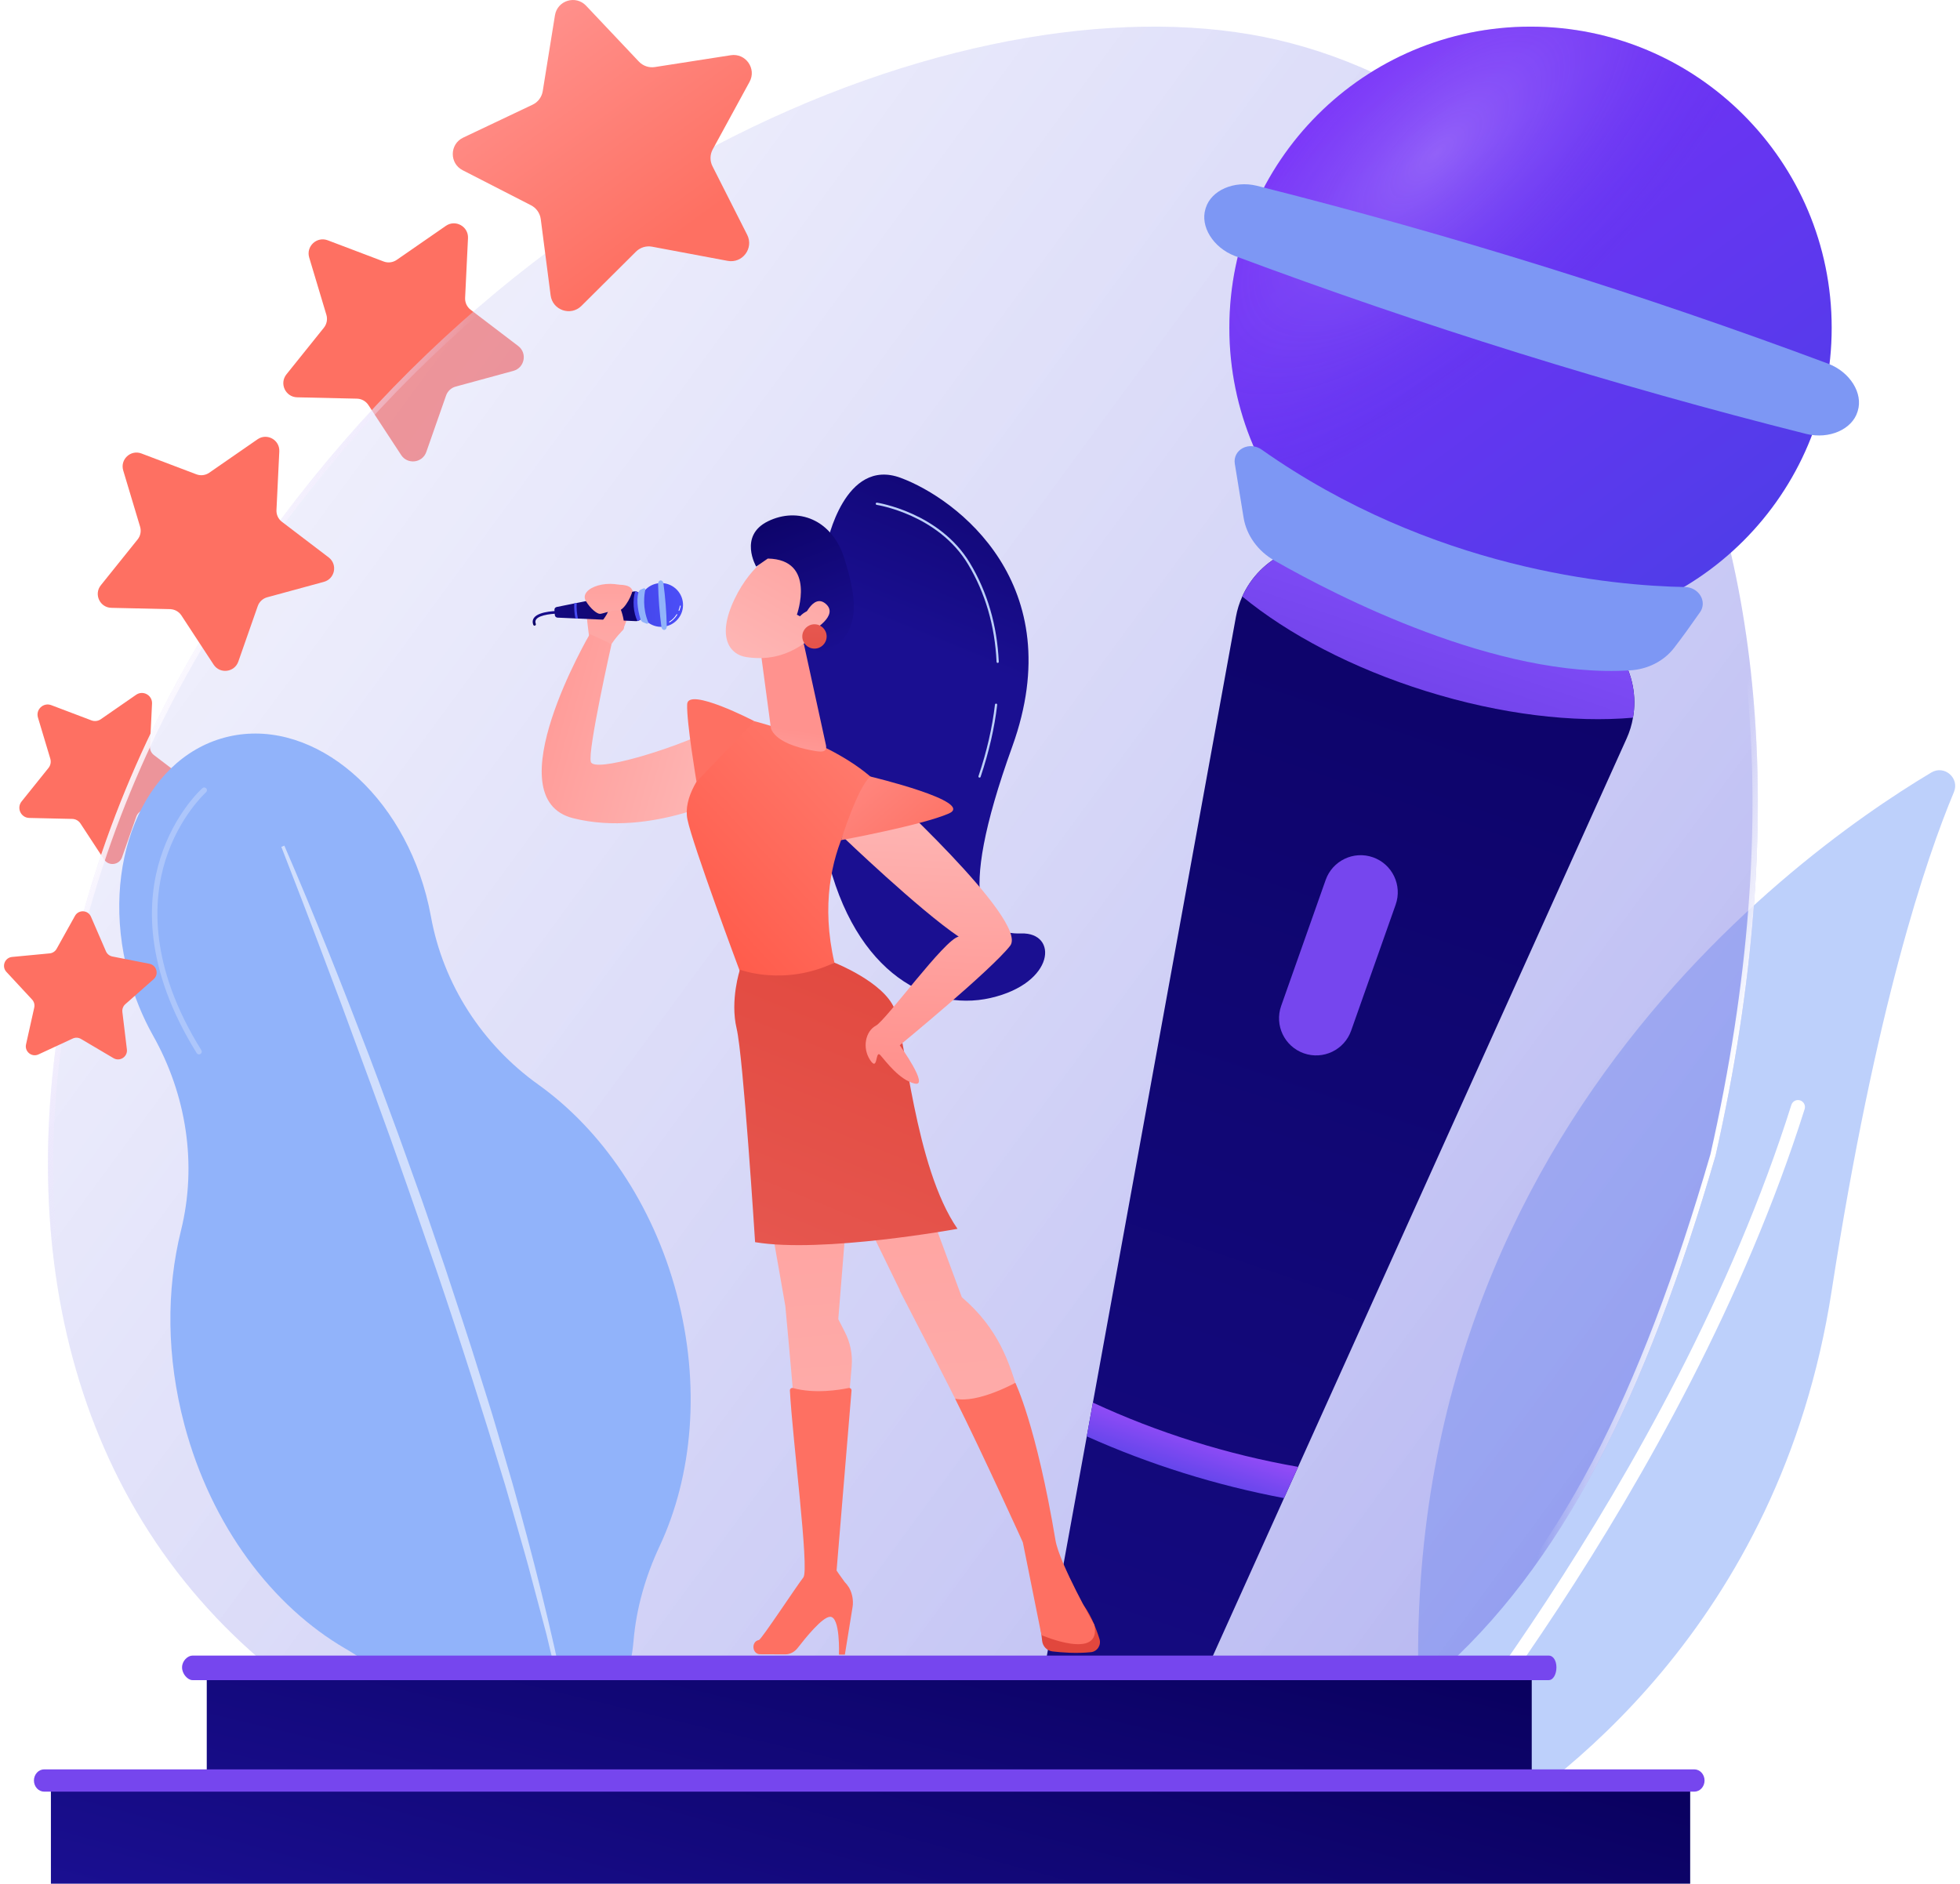<svg width="385" height="370" viewBox="0 0 385 370" fill="none" xmlns="http://www.w3.org/2000/svg">
<path d="M100.839 72.849L89.51 75.934C88.629 76.175 87.922 76.832 87.62 77.694L83.739 88.777C82.978 90.947 80.06 91.305 78.8 89.381L72.364 79.56C71.864 78.796 71.02 78.327 70.107 78.307L58.367 78.041C56.068 77.988 54.827 75.322 56.267 73.529L63.619 64.373C64.19 63.662 64.375 62.713 64.112 61.839L60.738 50.591C60.077 48.389 62.229 46.384 64.38 47.2L75.359 51.363C76.213 51.688 77.171 51.569 77.923 51.05L87.577 44.365C89.467 43.056 92.038 44.482 91.928 46.779L91.362 58.508C91.318 59.42 91.725 60.296 92.452 60.849L101.792 67.965C103.621 69.358 103.058 72.244 100.839 72.849Z" fill="url(#paint0_linear)"/>
<path d="M36.263 156.933L28.124 159.15C27.491 159.322 26.984 159.796 26.767 160.415L23.979 168.377C23.433 169.936 21.336 170.193 20.43 168.811L15.807 161.754C15.448 161.205 14.841 160.869 14.185 160.854L5.751 160.663C4.099 160.626 3.208 158.711 4.242 157.423L9.525 150.845C9.935 150.333 10.069 149.653 9.88 149.024L7.456 140.945C6.981 139.363 8.526 137.923 10.071 138.508L17.96 141.499C18.574 141.731 19.261 141.647 19.802 141.273L26.737 136.471C28.095 135.531 29.942 136.556 29.863 138.206L29.455 146.632C29.424 147.287 29.716 147.916 30.239 148.314L36.95 153.427C38.261 154.425 37.858 156.498 36.263 156.933Z" fill="url(#paint1_linear)"/>
<path d="M280.864 357.499C281.349 360.966 285.218 362.811 288.241 361.045C304.918 351.301 349.578 319.485 359.783 253.592C368.4 197.947 378.36 168.594 383.806 155.581C384.957 152.829 381.926 150.207 379.366 151.738C351.115 168.618 263.275 231.88 280.864 357.499Z" fill="#BDD0FB"/>
<path d="M272.842 358.387C272.896 358.455 272.957 358.518 273.025 358.577C273.599 359.069 274.461 359.002 274.952 358.428C275.509 357.779 330.888 292.59 354.481 217.854C354.707 217.134 354.309 216.367 353.59 216.139C352.87 215.912 352.102 216.311 351.875 217.031C328.455 291.222 273.43 356.005 272.877 356.65C272.445 357.155 272.444 357.883 272.842 358.387Z" fill="white"/>
<g filter="url(#filter0_b)">
<path d="M174.284 361.99C271.717 360.5 309.504 321.363 336.985 227.002C367.902 90.267 306.693 19.004 248.296 7.264C189.898 -4.476 90.279 34.337 35.941 131.768C-18.397 229.199 2.838 364.611 174.284 361.99Z" fill="url(#paint2_linear)"/>
<path d="M336.479 226.871C322.747 274.015 306.466 307.265 281.524 328.928C256.592 350.581 222.927 360.723 174.276 361.467C88.702 362.775 40.764 329.649 20.923 284.189C1.059 238.677 9.283 180.641 36.398 132.023C63.514 83.401 101.927 49.41 140.839 29.04C179.762 8.664 219.143 1.937 248.193 7.777C306.208 19.44 367.345 90.331 336.479 226.871Z" stroke="url(#paint3_linear)" stroke-width="1.046"/>
<path d="M336.479 226.871C322.747 274.015 306.466 307.265 281.524 328.928C256.592 350.581 222.927 360.723 174.276 361.467C88.702 362.775 40.764 329.649 20.923 284.189C1.059 238.677 9.283 180.641 36.398 132.023C63.514 83.401 101.927 49.41 140.839 29.04C179.762 8.664 219.143 1.937 248.193 7.777C306.208 19.44 367.345 90.331 336.479 226.871Z" stroke="url(#paint4_linear)" stroke-width="1.046"/>
</g>
<path d="M132.913 254.126C128.181 236.352 118.092 221.876 105.751 213.048C94.718 205.158 87.057 193.339 84.642 180.005C84.388 178.604 84.074 177.196 83.698 175.784C78.007 154.409 60.298 140.567 44.142 144.869C27.986 149.17 19.502 169.985 25.193 191.36C26.357 195.732 28.023 199.786 30.076 203.434C36.629 215.079 38.765 228.762 35.543 241.735C32.665 253.329 32.678 266.544 36.225 279.868C41.515 299.74 53.505 315.494 67.851 323.835C73.278 326.99 78.111 331.111 82.044 335.996C88.58 344.115 98.135 348.251 107.205 345.837C116.99 343.232 123.473 333.732 124.443 322.322C124.992 315.865 126.804 309.599 129.556 303.727C136.052 289.862 137.696 272.095 132.913 254.126Z" fill="#91B3FA"/>
<path opacity="0.57" d="M55.852 166.1C61.724 179.665 67.155 193.408 72.442 207.207C73.765 210.656 75.032 214.126 76.312 217.592L78.23 222.791L80.104 228.007C81.339 231.489 82.623 234.952 83.82 238.449L87.411 248.937C89.715 255.959 92.079 262.959 94.252 270.025C95.344 273.555 96.504 277.064 97.524 280.617L100.633 291.258C104.634 305.488 108.279 319.826 111.192 334.319L110.568 334.451L107.976 323.69L107.334 321L106.625 318.325L105.197 312.979L103.779 307.631C103.31 305.847 102.774 304.081 102.275 302.307C101.252 298.762 100.258 295.21 99.213 291.672C94.94 277.548 90.48 263.48 85.73 249.507C83.301 242.538 80.933 235.549 78.456 228.597L76.612 223.378L74.725 218.175C73.469 214.704 72.213 211.235 70.921 207.778C68.399 200.841 65.825 193.923 63.196 187.026C60.603 180.115 57.944 173.226 55.264 166.35L55.852 166.1Z" fill="white"/>
<g opacity="0.5">
<path opacity="0.5" d="M39.027 207.104C38.873 207.083 38.729 206.998 38.641 206.856C28.077 189.887 28.93 176.651 31.505 168.539C34.303 159.724 39.539 155.01 39.761 154.814C39.983 154.617 40.321 154.638 40.518 154.859C40.715 155.081 40.695 155.42 40.473 155.616C40.421 155.663 35.209 160.366 32.511 168.917C30.02 176.806 29.223 189.693 39.552 206.287C39.71 206.54 39.633 206.87 39.38 207.026C39.27 207.096 39.145 207.119 39.027 207.104Z" fill="white"/>
</g>
<path d="M319.517 145.057L254.988 288.126L252.22 294.265L232.339 338.344C230.76 341.846 226.838 343.625 223.171 342.483L210.016 338.386C206.355 337.246 204.116 333.548 204.805 329.77L213.476 282.139L214.679 275.505L242.772 121.156C243.022 119.768 243.446 118.427 244.015 117.168C245.734 113.337 248.82 110.22 252.737 108.478L254.6 107.645L285.226 119.632L317.361 127.189L318.485 128.951C320.706 132.583 321.494 136.868 320.766 140.97C320.531 142.365 320.111 143.738 319.517 145.057Z" fill="url(#paint5_linear)"/>
<path d="M320.766 140.971C309.132 141.991 294.89 140.357 280.176 135.775C265.574 131.228 253.002 124.548 244.016 117.168C245.735 113.337 248.822 110.22 252.738 108.478L254.601 107.645L285.227 119.632L317.362 127.189L318.486 128.951C320.706 132.584 321.494 136.869 320.766 140.971Z" fill="url(#paint6_linear)"/>
<path d="M300.637 123.548C333.309 123.548 359.795 97.062 359.795 64.39C359.795 31.718 333.309 5.232 300.637 5.232C267.965 5.232 241.479 31.718 241.479 64.39C241.479 97.062 267.965 123.548 300.637 123.548Z" fill="url(#paint7_linear)"/>
<path d="M300.637 123.548C333.309 123.548 359.795 97.062 359.795 64.39C359.795 31.718 333.309 5.232 300.637 5.232C267.965 5.232 241.479 31.718 241.479 64.39C241.479 97.062 267.965 123.548 300.637 123.548Z" fill="url(#paint8_radial)" fill-opacity="0.62"/>
<path d="M364.861 80.9C363.787 84.347 359.306 86.315 354.864 85.25C316.826 75.677 279.3 63.99 242.552 50.274C238.29 48.63 235.718 44.465 236.793 41.017C236.812 40.956 236.831 40.893 236.85 40.83C237.924 37.383 242.405 35.414 246.847 36.48C284.885 46.053 322.411 57.739 359.159 71.456C363.421 73.101 365.992 77.266 364.918 80.713C364.899 80.775 364.88 80.837 364.861 80.9Z" fill="#7D97F4"/>
<path d="M334.027 117.008C333.41 115.981 332.251 115.329 331.012 115.308C316.844 115.066 281.303 111.895 247.802 88.299C246.704 87.525 245.248 87.416 244.103 88.02C242.958 88.626 242.346 89.827 242.549 91.072L244.274 101.668C244.838 105.135 247.075 108.245 250.335 110.106C262.565 117.086 294.127 133.34 320.246 131.672C323.701 131.451 326.824 129.856 328.814 127.293C330.466 125.165 332.367 122.501 333.959 120.215C334.618 119.268 334.645 118.036 334.027 117.008Z" fill="#7D97F4"/>
<path d="M265.404 202.444C264.063 206.24 259.899 208.231 256.102 206.89C252.306 205.549 250.316 201.385 251.656 197.588L260.398 172.843C261.739 169.047 265.903 167.056 269.7 168.397C273.496 169.738 275.486 173.902 274.146 177.699L265.404 202.444Z" fill="#7646EE"/>
<path d="M254.987 288.126L252.22 294.266C238.899 291.759 225.845 287.679 213.476 282.138L214.678 275.504C227.476 281.437 241.092 285.701 254.987 288.126Z" fill="url(#paint9_linear)"/>
<path d="M300.877 326.951H40.613V367.258H300.877V326.951Z" fill="url(#paint10_linear)"/>
<path d="M332 348H10V370H332V348Z" fill="url(#paint11_linear)"/>
<path d="M334.823 349.734C334.823 350.944 333.918 351.924 332.803 351.924H8.686C7.57 351.924 6.666 350.943 6.666 349.734C6.666 348.523 7.571 347.543 8.686 347.543H332.803C333.918 347.543 334.823 348.523 334.823 349.734Z" fill="#7646EE"/>
<path d="M305.726 327.544C305.726 328.779 305.143 330.017 304.207 330.017H37.798C36.862 330.017 35.763 328.779 35.763 327.544V327.488C35.763 326.253 36.862 325.197 37.798 325.197H304.207C305.143 325.197 305.726 326.253 305.726 327.488V327.544Z" fill="#7646EE"/>
<path d="M119.692 126.711L115.693 124.834C115.693 124.834 114.571 116.967 115.384 116.262C116.196 115.557 124.156 113.463 124.246 116.298C124.335 119.135 122.342 123.755 122.342 123.755L119.692 126.711Z" fill="url(#paint12_linear)"/>
<path d="M158.218 306.801C157.648 292.478 154.261 256.524 154.261 256.524L150.153 233.101L166.763 233.169L164.661 259.113L165.918 261.571C167.021 263.663 167.497 266.062 167.291 268.417L163.779 308.526L166.321 312.061L166.003 313.97L150.347 323.125L156.533 313.172C157.718 311.261 158.308 309.046 158.218 306.801Z" fill="url(#paint13_linear)"/>
<path d="M176.768 253.442L166.764 232.908L180.14 231.072L188.925 254.797C196.261 261.078 198.318 267.773 200.152 273.973C202.108 280.591 205.645 299.615 207.309 303.817C208.703 307.336 212.472 315.097 213.66 317.527C213.995 318.212 213.971 319.023 213.568 319.669C213.094 320.427 212.132 321.208 210.174 321.201C206.379 321.185 205.006 320.118 204.942 319.01C204.901 318.301 203.779 310.816 200.524 301.835C197.786 294.279 182.812 265.224 178.127 256.192L177.878 255.71C177.147 254.302 176.725 253.493 176.725 253.493C176.738 253.476 176.753 253.461 176.768 253.442Z" fill="url(#paint14_linear)"/>
<path d="M162.449 106.764C162.449 106.764 165.861 89.763 176.917 93.859C187.973 97.955 210.322 114.791 198.848 146.614C187.375 178.437 193.296 183.592 200.588 183.352C207.882 183.111 207.301 193.102 194.595 196.021C181.889 198.939 166.714 190.236 161.862 165.368C157.011 140.502 153.687 111.319 162.449 106.764Z" fill="url(#paint15_linear)"/>
<path d="M150.382 143.446C150.382 143.446 147.529 139.576 139.715 143.403C131.9 147.23 116.724 151.817 116.058 149.653C115.391 147.489 120.13 126.497 120.13 126.497L115.862 124.541C115.862 124.541 96.989 156.799 112.57 160.712C128.151 164.624 144.411 155.778 144.411 155.778L150.382 143.446Z" fill="url(#paint16_linear)"/>
<path d="M104.656 122.395C104.675 122.502 104.706 122.611 104.748 122.723C104.799 122.86 104.953 122.929 105.09 122.878C105.227 122.827 105.296 122.674 105.245 122.537C105.118 122.2 105.14 121.92 105.311 121.677C106.015 120.679 108.952 120.506 110.024 120.523C110.17 120.525 110.291 120.409 110.292 120.262C110.295 120.116 110.179 119.994 110.031 119.993C109.863 119.99 105.884 119.942 104.878 121.371C104.663 121.677 104.588 122.02 104.656 122.395Z" fill="url(#paint17_linear)"/>
<path d="M124.457 116.184L113.273 118.437L112.793 118.533L109.347 119.228C109.073 119.283 108.884 119.533 108.906 119.81L108.982 120.808C109.004 121.086 109.229 121.305 109.508 121.318L113.024 121.475L113.514 121.497L124.907 122.008C125.01 122.014 125.112 122.005 125.211 121.985C125.51 121.925 125.781 121.758 125.968 121.508L126.058 121.389L125.704 119.025L125.69 116.625L125.584 116.517C125.363 116.3 125.072 116.175 124.769 116.16C124.664 116.156 124.561 116.162 124.457 116.184Z" fill="url(#paint18_linear)"/>
<path d="M124.766 116.161C124.505 116.968 124.39 118.004 124.476 119.121C124.561 120.23 124.83 121.229 125.208 121.985C125.507 121.925 125.778 121.757 125.965 121.508L126.055 121.389L125.702 119.024L125.687 116.625L125.581 116.516C125.36 116.301 125.069 116.176 124.766 116.161Z" fill="url(#paint19_linear)"/>
<path d="M129.537 114.542C127.168 114.725 125.397 116.793 125.58 119.16C125.763 121.529 127.831 123.299 130.198 123.116C132.567 122.933 134.337 120.866 134.155 118.499C133.973 116.13 131.905 114.359 129.537 114.542Z" fill="url(#paint20_linear)"/>
<path d="M129.738 114.01C129.477 114.03 129.265 114.316 129.268 114.648C129.329 117.499 129.549 120.347 129.925 123.174C129.973 123.503 130.226 123.752 130.488 123.732C130.493 123.732 130.497 123.73 130.502 123.73C130.765 123.71 130.976 123.425 130.973 123.092C130.912 120.241 130.692 117.393 130.316 114.566C130.268 114.238 130.015 113.988 129.753 114.008C129.747 114.01 129.744 114.01 129.738 114.01Z" fill="#91B3FA"/>
<path d="M126.681 115.609C126.743 115.67 126.77 115.763 126.752 115.851C126.54 116.859 126.188 119.429 127.317 122.185C127.354 122.276 127.338 122.381 127.277 122.451C127.215 122.523 127.121 122.546 127.035 122.511L126.312 122.217C126.075 122.121 125.891 121.912 125.812 121.65C125.515 120.67 124.875 118.17 125.418 116.346C125.489 116.105 125.653 115.91 125.867 115.81C126.045 115.728 126.263 115.636 126.452 115.561C126.53 115.531 126.617 115.549 126.681 115.609Z" fill="#91B3FA"/>
<path d="M119.53 119.05C119.238 119.073 119.019 119.327 119.042 119.619C119.065 119.911 119.32 120.13 119.612 120.107L121.514 119.959C121.806 119.936 122.025 119.682 122.002 119.39C121.979 119.098 121.724 118.88 121.432 118.903L119.53 119.05Z" fill="url(#paint21_linear)"/>
<path d="M113.272 118.436L112.792 118.532C112.754 119.517 112.832 120.508 113.024 121.474L113.514 121.495C113.3 120.494 113.22 119.46 113.272 118.436Z" fill="url(#paint22_linear)"/>
<path d="M131.431 122.176C131.432 122.188 131.435 122.199 131.441 122.211C131.463 122.249 131.513 122.261 131.55 122.239C132.144 121.888 132.641 121.389 133.03 120.757C133.053 120.72 133.042 120.672 133.005 120.649C132.968 120.626 132.918 120.637 132.895 120.674C132.52 121.285 132.04 121.764 131.468 122.102C131.442 122.117 131.428 122.147 131.431 122.176Z" fill="white"/>
<path d="M133.291 119.905C133.294 119.935 133.312 119.962 133.341 119.973C133.382 119.99 133.428 119.969 133.445 119.928C133.646 119.42 133.706 119.052 133.709 119.037C133.715 118.993 133.686 118.952 133.642 118.946C133.599 118.939 133.558 118.969 133.551 119.012C133.551 119.016 133.491 119.379 133.297 119.87C133.291 119.881 133.29 119.894 133.291 119.905Z" fill="white"/>
<path d="M204.046 316.692L204.709 322.332C204.834 323.402 205.674 324.251 206.743 324.378C208.55 324.592 211.448 324.816 214.287 324.526C215.534 324.4 216.347 323.142 215.973 321.947C215.289 319.768 214.038 316.496 212.221 314.567L205.968 314.541C204.811 314.536 203.912 315.543 204.046 316.692Z" fill="url(#paint23_linear)"/>
<path d="M163.904 189.087C158.655 166.432 172.237 153.687 172.237 153.687C163.734 145.457 148.194 141.665 148.194 141.665C148.194 141.665 133.306 152.456 135.032 160.956C136.044 165.939 145.344 190.816 145.344 190.816C145.344 190.816 154.021 194.967 163.904 189.087Z" fill="url(#paint24_linear)"/>
<path d="M175.708 198.142C173.556 192.868 163.903 189.086 163.903 189.086C154.025 193.806 145.345 190.463 145.345 190.463C145.345 190.463 143.371 196.446 144.694 202.019C146.017 207.593 148.321 243.992 148.321 243.992C161.614 246.213 188.081 241.369 188.081 241.369C179.658 229.24 177.86 203.417 175.708 198.142Z" fill="url(#paint25_linear)"/>
<path d="M157.958 126.75L162.222 146.273C162.63 147.993 161.065 147.705 159.33 147.371C156.488 146.823 152.826 145.704 151.609 143.485C151.485 143.26 151.424 143.004 151.391 142.749L149.58 129.217C149.437 128.144 150.02 127.105 151.013 126.67L154.62 125.088C156.006 124.476 157.608 125.275 157.958 126.75Z" fill="url(#paint26_linear)"/>
<path d="M152.938 108.156C152.938 108.156 147.787 110.307 144.259 117.725C140.732 125.142 143.329 128.584 146.607 129.068C149.885 129.553 154.791 129.5 159.999 124.721C165.208 119.942 159.634 105.609 152.938 108.156Z" fill="url(#paint27_linear)"/>
<path d="M156.529 120.74C156.529 120.74 160.453 109.883 150.814 109.715L148.539 111.291C148.539 111.291 145.027 105.25 150.844 102.395C156.66 99.541 163.446 101.946 165.883 109.776C168.322 117.607 168.723 122.844 164.597 126.57C160.472 130.295 158.796 126.046 158.796 126.046C158.796 126.046 161.048 122.555 160.145 120.679C159.241 118.804 157.13 121.054 157.13 121.054L156.529 120.74Z" fill="url(#paint28_linear)"/>
<path d="M157.604 121.955C157.604 121.955 159.589 116.363 162.197 118.604C164.804 120.846 160.048 123.77 158.188 124.715L157.604 121.955Z" fill="url(#paint29_linear)"/>
<path d="M172.238 153.688C172.238 153.688 202.22 180.929 198.42 185.774C194.618 190.62 176.737 205.313 176.737 205.313C176.737 205.313 182.642 213.529 179.675 212.841C176.706 212.154 174.021 208.497 172.946 207.278C171.871 206.059 172.527 210.652 170.916 208.215C169.305 205.777 170.035 202.54 172.045 201.468C174.055 200.396 185.634 184.373 188.318 183.979C180.624 178.816 165.498 164.308 165.498 164.308C165.498 164.308 169.692 153.702 172.238 153.688Z" fill="url(#paint30_linear)"/>
<path d="M214.955 319.139C214.955 319.139 208.095 307.123 207.33 302.552C203.528 279.86 199.439 271.616 199.439 271.616C199.439 271.616 192.038 275.717 187.623 274.738C193.099 285.707 200.914 302.942 200.914 302.942L204.575 321.18C204.575 321.18 216.473 326.316 214.955 319.139Z" fill="url(#paint31_linear)"/>
<path d="M170.955 152.528C170.955 152.528 191.677 157.486 186.372 159.797C181.067 162.108 165.213 165.019 165.213 165.019C165.213 165.019 168.463 154.629 170.955 152.528Z" fill="url(#paint32_linear)"/>
<path d="M148.193 141.665C148.193 141.665 135.133 134.875 134.98 138.319C134.826 141.762 136.812 153.542 136.812 153.542L148.193 141.665Z" fill="url(#paint33_linear)"/>
<path d="M149.309 324.934L154.293 324.954C155.225 324.958 156.107 324.441 156.68 323.704C158.243 321.692 161.478 317.674 163.018 317.578C165.091 317.447 164.795 324.997 164.795 324.997L165.957 325.002L167.467 315.67C167.671 314.43 167.424 313.018 166.841 311.972C166.821 311.926 166.813 311.876 166.777 311.833C166.755 311.807 166.732 311.779 166.71 311.752C166.489 311.395 166.233 311.061 165.933 310.763C165.082 309.629 164.329 308.487 164.329 308.487L167.266 273.13C167.279 272.982 167.22 272.839 167.11 272.742C167 272.645 166.849 272.606 166.704 272.636C164.997 272.993 160.04 273.837 155.75 272.641C155.605 272.6 155.449 272.638 155.332 272.732C155.214 272.826 155.149 272.982 155.158 273.133C155.66 282.631 159 308.324 157.809 309.829C156.588 311.371 149.549 322.054 149.079 322.137C147.501 322.415 147.711 324.928 149.309 324.934Z" fill="url(#paint34_linear)"/>
<path d="M157.593 125.003C157.588 126.324 158.654 127.399 159.974 127.405C161.294 127.41 162.369 126.344 162.376 125.024C162.381 123.703 161.315 122.628 159.994 122.622C158.673 122.617 157.598 123.683 157.593 125.003Z" fill="url(#paint35_linear)"/>
<path d="M120.13 126.497C120.13 126.497 121.691 124.116 122.341 123.754C122.991 123.393 122.374 119.365 120.576 117.338C118.78 115.311 119.074 117.49 119.473 119.062C119.873 120.633 117.965 121.895 117.837 122.954C117.71 124.015 119.87 126.885 120.13 126.497Z" fill="url(#paint36_linear)"/>
<path d="M124.151 115.857C124.543 116.101 122.71 120.034 121.395 119.931C120.078 119.827 118.395 120.576 117.843 120.576C117.292 120.574 116.026 119.629 115.09 118.072C113.539 115.493 119.915 113.221 124.151 115.857Z" fill="url(#paint37_linear)"/>
<path d="M192.409 152.747C192.386 152.747 192.363 152.743 192.339 152.735C192.224 152.697 192.162 152.573 192.201 152.458C193.831 147.619 194.92 142.888 195.439 138.397C195.453 138.277 195.562 138.191 195.682 138.205C195.803 138.219 195.888 138.328 195.874 138.448C195.351 142.97 194.256 147.73 192.615 152.599C192.587 152.689 192.502 152.747 192.409 152.747Z" fill="#BDD0FB"/>
<path d="M195.971 130.216C195.855 130.216 195.758 130.111 195.753 129.995C195.423 122.911 193.534 116.453 190.139 110.816C184.265 101.055 172.326 99.187 172.207 99.169C172.088 99.151 172.005 99.039 172.022 98.919C172.04 98.798 172.149 98.716 172.271 98.733C172.392 98.751 184.532 100.642 190.515 110.583C193.947 116.284 195.856 122.816 196.19 129.974C196.197 130.094 196.102 130.216 195.982 130.216C195.978 130.216 195.975 130.216 195.971 130.216Z" fill="#BDD0FB"/>
<path d="M30.176 192.342L24.617 197.246C24.185 197.627 23.968 198.197 24.036 198.77L24.924 206.128C25.098 207.57 23.544 208.584 22.294 207.846L15.912 204.075C15.415 203.781 14.806 203.751 14.283 203.994L7.558 207.113C6.242 207.723 4.796 206.56 5.113 205.143L6.727 197.908C6.853 197.346 6.693 196.757 6.301 196.335L1.257 190.903C0.27 189.838 0.93 188.104 2.375 187.967L9.754 187.267C10.328 187.213 10.839 186.879 11.12 186.376L14.726 179.899C15.433 178.631 17.286 178.723 17.863 180.055L20.809 186.857C21.038 187.387 21.512 187.77 22.078 187.88L29.351 189.31C30.779 189.59 31.265 191.382 30.176 192.342Z" fill="url(#paint38_linear)"/>
<path d="M63.623 114.288L52.486 117.321C51.619 117.558 50.925 118.204 50.628 119.051L46.813 129.947C46.066 132.08 43.197 132.431 41.958 130.54L35.631 120.885C35.14 120.134 34.309 119.674 33.411 119.654L21.871 119.392C19.611 119.34 18.391 116.719 19.807 114.957L27.034 105.956C27.596 105.256 27.778 104.324 27.52 103.465L24.203 92.409C23.554 90.243 25.669 88.273 27.782 89.074L38.576 93.167C39.415 93.485 40.357 93.37 41.095 92.859L50.586 86.288C52.444 85.001 54.971 86.404 54.863 88.662L54.306 100.192C54.262 101.089 54.663 101.949 55.377 102.493L64.56 109.489C66.357 110.857 65.804 113.694 63.623 114.288Z" fill="url(#paint39_linear)"/>
<path d="M142.929 51.238L128.09 48.456C126.936 48.24 125.75 48.605 124.917 49.434L114.213 60.081C112.117 62.167 108.539 60.942 108.159 58.011L106.219 43.039C106.068 41.875 105.354 40.859 104.31 40.324L90.877 33.434C88.246 32.084 88.305 28.304 90.975 27.036L104.615 20.564C105.676 20.061 106.42 19.068 106.607 17.909L109.009 3.004C109.48 0.085 113.093 -1.028 115.124 1.122L125.493 12.095C126.299 12.948 127.474 13.35 128.634 13.17L143.552 10.847C146.473 10.393 148.649 13.486 147.232 16.081L140.002 29.334C139.44 30.365 139.419 31.606 139.95 32.653L146.768 46.123C148.104 48.76 145.835 51.783 142.929 51.238Z" fill="url(#paint40_linear)"/>
<defs>
<filter id="filter0_b" x="1.046" y="-3.139" width="352.61" height="373.537" filterUnits="userSpaceOnUse" color-interpolation-filters="sRGB">
<feFlood flood-opacity="0" result="BackgroundImageFix"/>
<feGaussianBlur in="BackgroundImage" stdDeviation="4.185"/>
<feComposite in2="SourceAlpha" operator="in" result="effect1_backgroundBlur"/>
<feBlend mode="normal" in="SourceGraphic" in2="effect1_backgroundBlur" result="shape"/>
</filter>
<linearGradient id="paint0_linear" x1="-26.187" y1="-499.705" x2="-3.229" y2="-375.092" gradientUnits="userSpaceOnUse">
<stop stop-color="#FF928E"/>
<stop offset="1" stop-color="#FE7062"/>
</linearGradient>
<linearGradient id="paint1_linear" x1="-98.013" y1="-487.908" x2="-75.056" y2="-363.294" gradientUnits="userSpaceOnUse">
<stop stop-color="#FF928E"/>
<stop offset="1" stop-color="#FE7062"/>
</linearGradient>
<linearGradient id="paint2_linear" x1="459.831" y1="418.529" x2="-59.713" y2="35.937" gradientUnits="userSpaceOnUse">
<stop stop-color="#2729D7" stop-opacity="0.52"/>
<stop offset="1" stop-color="white" stop-opacity="0.34"/>
</linearGradient>
<linearGradient id="paint3_linear" x1="331.696" y1="246.409" x2="317.032" y2="242.884" gradientUnits="userSpaceOnUse">
<stop stop-color="white"/>
<stop offset="1" stop-color="white" stop-opacity="0"/>
</linearGradient>
<linearGradient id="paint4_linear" x1="48.121" y1="94.195" x2="73.907" y2="105.878" gradientUnits="userSpaceOnUse">
<stop stop-color="white"/>
<stop offset="1" stop-color="#EEDDFF" stop-opacity="0"/>
</linearGradient>
<linearGradient id="paint5_linear" x1="329.243" y1="-9.353" x2="155.743" y2="503.954" gradientUnits="userSpaceOnUse">
<stop stop-color="#09005D"/>
<stop offset="1" stop-color="#1A0F91"/>
</linearGradient>
<linearGradient id="paint6_linear" x1="290.198" y1="105.972" x2="275.34" y2="149.93" gradientUnits="userSpaceOnUse">
<stop stop-color="#874FFF"/>
<stop offset="1" stop-color="#6A40E2"/>
</linearGradient>
<linearGradient id="paint7_linear" x1="241.337" y1="-15.71" x2="363.757" y2="148.039" gradientUnits="userSpaceOnUse">
<stop stop-color="#882AFF"/>
<stop offset="1" stop-color="#4042E2"/>
</linearGradient>
<radialGradient id="paint8_radial" cx="0" cy="0" r="1" gradientUnits="userSpaceOnUse" gradientTransform="translate(282.144 30.328) rotate(46.081) scale(39.22 93.083)">
<stop stop-color="#E9E6FF" stop-opacity="0.43"/>
<stop offset="1" stop-color="#553BEB" stop-opacity="0"/>
</radialGradient>
<linearGradient id="paint9_linear" x1="236.513" y1="276.847" x2="230.298" y2="295.234" gradientUnits="userSpaceOnUse">
<stop stop-color="#B24FFF"/>
<stop offset="0.962" stop-color="#4442E3"/>
<stop offset="1" stop-color="#7E40E2"/>
</linearGradient>
<linearGradient id="paint10_linear" x1="180.762" y1="298.096" x2="157.407" y2="395.316" gradientUnits="userSpaceOnUse">
<stop stop-color="#09005D"/>
<stop offset="1" stop-color="#1A0F91"/>
</linearGradient>
<linearGradient id="paint11_linear" x1="180.454" y1="307.314" x2="153.296" y2="408.47" gradientUnits="userSpaceOnUse">
<stop stop-color="#09005D"/>
<stop offset="1" stop-color="#1A0F91"/>
</linearGradient>
<linearGradient id="paint12_linear" x1="119.503" y1="157.527" x2="119.778" y2="90.439" gradientUnits="userSpaceOnUse">
<stop stop-color="#FEBBBA"/>
<stop offset="1" stop-color="#FF928E"/>
</linearGradient>
<linearGradient id="paint13_linear" x1="166.477" y1="375.452" x2="146.123" y2="125.501" gradientUnits="userSpaceOnUse">
<stop stop-color="#FEBBBA"/>
<stop offset="1" stop-color="#FF928E"/>
</linearGradient>
<linearGradient id="paint14_linear" x1="198.606" y1="377.336" x2="177.673" y2="120.276" gradientUnits="userSpaceOnUse">
<stop stop-color="#FEBBBA"/>
<stop offset="1" stop-color="#FF928E"/>
</linearGradient>
<linearGradient id="paint15_linear" x1="213.503" y1="71.826" x2="190.108" y2="129.818" gradientUnits="userSpaceOnUse">
<stop stop-color="#09005D"/>
<stop offset="1" stop-color="#1A0F91"/>
</linearGradient>
<linearGradient id="paint16_linear" x1="150.384" y1="143.257" x2="96.944" y2="128.159" gradientUnits="userSpaceOnUse">
<stop stop-color="#FEBBBA"/>
<stop offset="1" stop-color="#FF928E"/>
</linearGradient>
<linearGradient id="paint17_linear" x1="107.672" y1="122.421" x2="107.28" y2="120.228" gradientUnits="userSpaceOnUse">
<stop stop-color="#09005D"/>
<stop offset="1" stop-color="#1A0F91"/>
</linearGradient>
<linearGradient id="paint18_linear" x1="135.556" y1="117.999" x2="96.37" y2="121.968" gradientUnits="userSpaceOnUse">
<stop stop-color="#09005D"/>
<stop offset="1" stop-color="#1A0F91"/>
</linearGradient>
<linearGradient id="paint19_linear" x1="126.751" y1="118.895" x2="123.395" y2="119.235" gradientUnits="userSpaceOnUse">
<stop stop-color="#4F52FF"/>
<stop offset="1" stop-color="#4042E2"/>
</linearGradient>
<linearGradient id="paint20_linear" x1="139.006" y1="117.903" x2="119.23" y2="119.907" gradientUnits="userSpaceOnUse">
<stop stop-color="#4F52FF"/>
<stop offset="1" stop-color="#4042E2"/>
</linearGradient>
<linearGradient id="paint21_linear" x1="123.674" y1="119.185" x2="116.852" y2="119.876" gradientUnits="userSpaceOnUse">
<stop stop-color="#4F52FF"/>
<stop offset="1" stop-color="#4042E2"/>
</linearGradient>
<linearGradient id="paint22_linear" x1="113.772" y1="119.927" x2="112.369" y2="120.07" gradientUnits="userSpaceOnUse">
<stop stop-color="#4F52FF"/>
<stop offset="1" stop-color="#4042E2"/>
</linearGradient>
<linearGradient id="paint23_linear" x1="211.572" y1="311.492" x2="223.402" y2="249.278" gradientUnits="userSpaceOnUse">
<stop stop-color="#E1473D"/>
<stop offset="1" stop-color="#E9605A"/>
</linearGradient>
<linearGradient id="paint24_linear" x1="292.606" y1="47.069" x2="135.658" y2="193.554" gradientUnits="userSpaceOnUse">
<stop stop-color="#FFE2E0"/>
<stop offset="1" stop-color="#FF5645"/>
</linearGradient>
<linearGradient id="paint25_linear" x1="180.945" y1="180.69" x2="136.694" y2="290.222" gradientUnits="userSpaceOnUse">
<stop stop-color="#E1473D"/>
<stop offset="1" stop-color="#E9605A"/>
</linearGradient>
<linearGradient id="paint26_linear" x1="151.8" y1="167.05" x2="155.156" y2="143.223" gradientUnits="userSpaceOnUse">
<stop stop-color="#FEBBBA"/>
<stop offset="1" stop-color="#FF928E"/>
</linearGradient>
<linearGradient id="paint27_linear" x1="143.7" y1="136.278" x2="172.34" y2="85.793" gradientUnits="userSpaceOnUse">
<stop stop-color="#FEBBBA"/>
<stop offset="1" stop-color="#FF928E"/>
</linearGradient>
<linearGradient id="paint28_linear" x1="149.995" y1="92.238" x2="164.065" y2="127.958" gradientUnits="userSpaceOnUse">
<stop stop-color="#09005D"/>
<stop offset="1" stop-color="#1A0F91"/>
</linearGradient>
<linearGradient id="paint29_linear" x1="149.738" y1="139.704" x2="178.378" y2="89.22" gradientUnits="userSpaceOnUse">
<stop stop-color="#FEBBBA"/>
<stop offset="1" stop-color="#FF928E"/>
</linearGradient>
<linearGradient id="paint30_linear" x1="187.974" y1="151.701" x2="185.358" y2="209.249" gradientUnits="userSpaceOnUse">
<stop stop-color="#FEBBBA"/>
<stop offset="1" stop-color="#FF928E"/>
</linearGradient>
<linearGradient id="paint31_linear" x1="-195.112" y1="-343.951" x2="-135.049" y2="-247.101" gradientUnits="userSpaceOnUse">
<stop stop-color="#FF928E"/>
<stop offset="1" stop-color="#FE7062"/>
</linearGradient>
<linearGradient id="paint32_linear" x1="161.816" y1="143.331" x2="183.265" y2="168.966" gradientUnits="userSpaceOnUse">
<stop stop-color="#FF928E"/>
<stop offset="1" stop-color="#FE7062"/>
</linearGradient>
<linearGradient id="paint33_linear" x1="-478.641" y1="-414.447" x2="-427.572" y2="-368.236" gradientUnits="userSpaceOnUse">
<stop stop-color="#FF928E"/>
<stop offset="1" stop-color="#FE7062"/>
</linearGradient>
<linearGradient id="paint34_linear" x1="-228.085" y1="-323.504" x2="-168.023" y2="-226.653" gradientUnits="userSpaceOnUse">
<stop stop-color="#FF928E"/>
<stop offset="1" stop-color="#FE7062"/>
</linearGradient>
<linearGradient id="paint35_linear" x1="159.923" y1="139.827" x2="160.034" y2="112.784" gradientUnits="userSpaceOnUse">
<stop stop-color="#E1473D"/>
<stop offset="1" stop-color="#E9605A"/>
</linearGradient>
<linearGradient id="paint36_linear" x1="120.092" y1="152.533" x2="120.324" y2="95.931" gradientUnits="userSpaceOnUse">
<stop stop-color="#FEBBBA"/>
<stop offset="1" stop-color="#FF928E"/>
</linearGradient>
<linearGradient id="paint37_linear" x1="119.449" y1="135.905" x2="119.586" y2="102.545" gradientUnits="userSpaceOnUse">
<stop stop-color="#FEBBBA"/>
<stop offset="1" stop-color="#FF928E"/>
</linearGradient>
<linearGradient id="paint38_linear" x1="-799.823" y1="-901.927" x2="-724.232" y2="-800.226" gradientUnits="userSpaceOnUse">
<stop stop-color="#FF928E"/>
<stop offset="1" stop-color="#FE7062"/>
</linearGradient>
<linearGradient id="paint39_linear" x1="-69.221" y1="-491.827" x2="-46.264" y2="-367.214" gradientUnits="userSpaceOnUse">
<stop stop-color="#FF928E"/>
<stop offset="1" stop-color="#FE7062"/>
</linearGradient>
<linearGradient id="paint40_linear" x1="105.679" y1="0" x2="137.068" y2="43.423" gradientUnits="userSpaceOnUse">
<stop stop-color="#FF928E"/>
<stop offset="1" stop-color="#FE7062"/>
</linearGradient>
</defs>
</svg>
